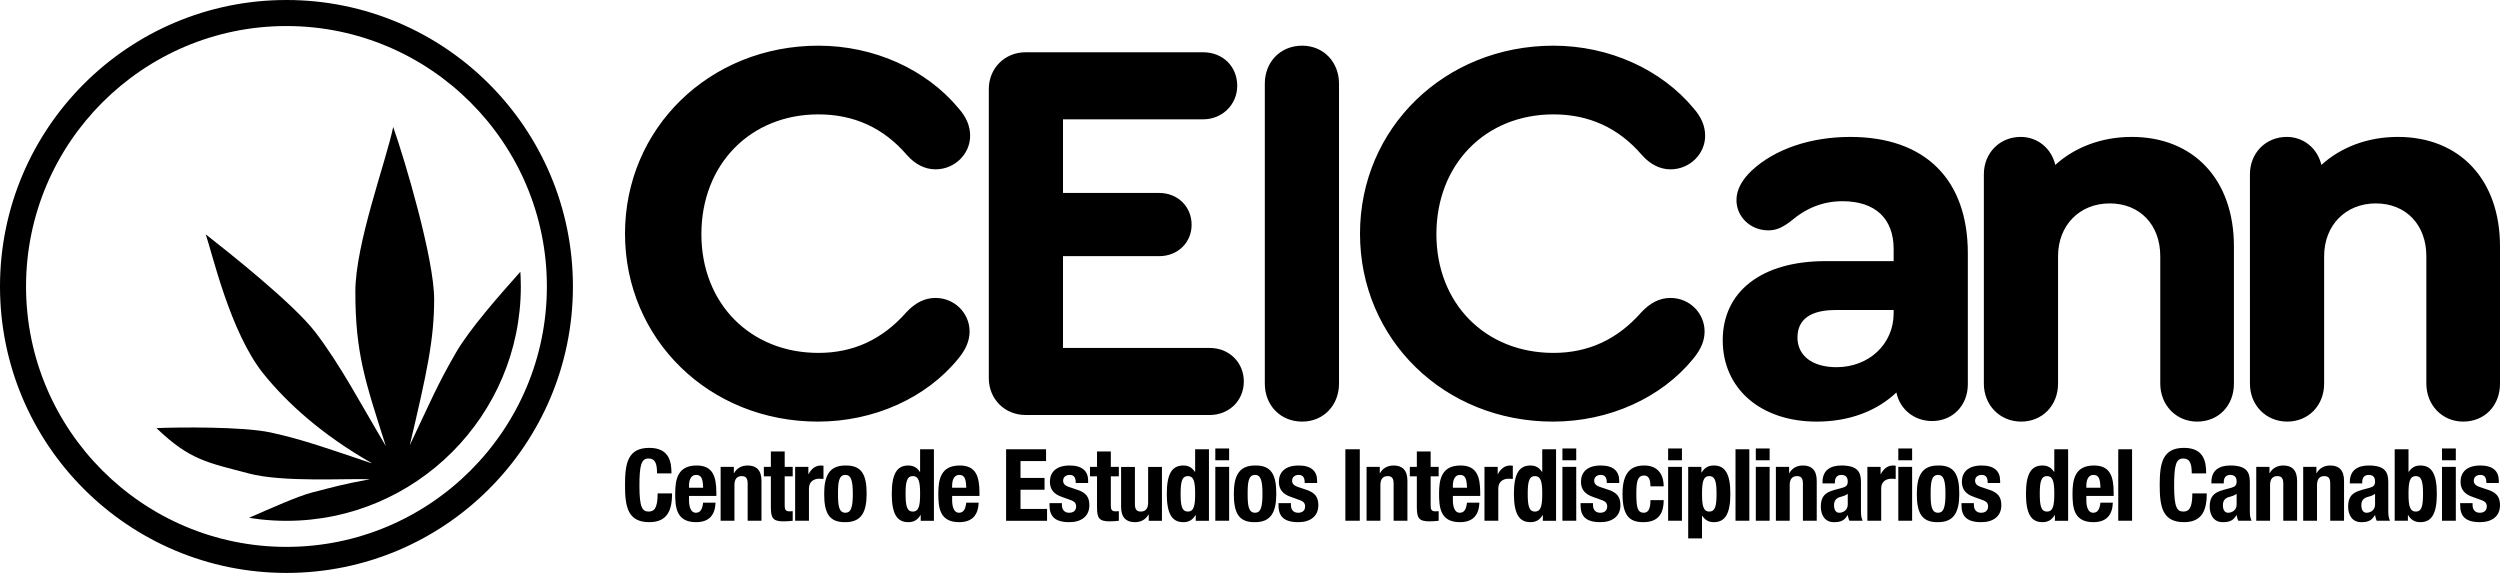 <svg class="logo-ceicaan" xmlns="http://www.w3.org/2000/svg" width="500px" height="114.584px" viewBox="0 0 500 114.584">
	<g class="logo-text">
		<path class="slogan"
			d="M131.409,94.681c0-2.083-0.421-2.984-1.722-2.984c-1.462,0-1.802,1.462-1.802,5.507c0,4.326,0.601,5.106,1.842,5.106c1.042,0,1.802-0.541,1.802-3.624h2.884c0,3.084-0.761,5.747-4.546,5.747c-4.325,0-4.866-3.084-4.866-7.43c0-4.345,0.541-7.43,4.866-7.43c4.125,0,4.426,3.024,4.426,5.106h-2.884L131.409,94.681L131.409,94.681z M137.804,99.187v0.861c0,1.261,0.341,2.503,1.362,2.503c0.921,0,1.301-0.701,1.462-2.023h2.483c-0.1,2.503-1.301,3.905-3.905,3.905c-4.005,0-4.165-3.084-4.165-5.767c0-2.884,0.56-5.567,4.285-5.567c3.224,0,3.945,2.163,3.945,5.467v0.621H137.804z M140.627,97.544c-0.06-1.642-0.261-2.563-1.402-2.563c-1.101,0-1.422,1.142-1.422,2.143v0.42L140.627,97.544L140.627,97.544z M144.124,93.379h2.643v1.262h0.04c0.581-1.061,1.582-1.542,2.744-1.542c1.722,0,2.744,0.941,2.744,3.064v7.991h-2.763v-7.43c0-1.081-0.36-1.502-1.181-1.502c-0.941,0-1.462,0.58-1.462,1.782v7.149h-2.763V93.379H144.124z M154.175,90.295h2.763v3.084h1.602v1.882h-1.602v5.827c0,0.841,0.18,1.182,0.981,1.182c0.22,0,0.44-0.02,0.621-0.04v1.922c-0.601,0.06-1.161,0.12-1.802,0.12c-2.163,0-2.563-0.661-2.563-2.844V95.26h-1.402v-1.882h1.402V90.295z M159.028,93.379h2.643v1.442h0.04c0.561-1.042,1.342-1.722,2.483-1.722c0.16,0,0.341,0.02,0.501,0.04v2.643c-0.28-0.019-0.581-0.04-0.861-0.04c-0.961,0-2.043,0.5-2.043,1.943v6.468h-2.764L159.028,93.379L159.028,93.379z M169.081,93.099c3.324-0.061,4.245,1.922,4.245,5.667c0,3.685-1.081,5.667-4.245,5.667c-3.324,0.06-4.245-1.923-4.245-5.667C164.835,95.081,165.916,93.099,169.081,93.099z M169.081,102.551c1.122,0,1.482-1.101,1.482-3.785s-0.36-3.785-1.482-3.785c-1.362,0-1.482,1.582-1.482,3.785S167.719,102.551,169.081,102.551z M184.141,103.011h-0.04c-0.601,1.002-1.362,1.422-2.443,1.422c-2.263,0-3.304-1.662-3.304-5.667s1.041-5.667,3.304-5.667c1.042,0,1.742,0.42,2.323,1.282h0.04v-4.526h2.763v14.299h-2.643V103.011z M182.559,102.311c1.221,0,1.462-1.202,1.462-3.544c0-2.343-0.24-3.544-1.462-3.544c-1.202,0-1.442,1.201-1.442,3.544C181.117,101.109,181.357,102.311,182.559,102.311z M190.427,99.187v0.861c0,1.261,0.341,2.503,1.362,2.503c0.921,0,1.301-0.701,1.462-2.023h2.483c-0.1,2.503-1.301,3.905-3.905,3.905c-4.005,0-4.165-3.084-4.165-5.767c0-2.884,0.56-5.567,4.285-5.567c3.224,0,3.945,2.163,3.945,5.467v0.621H190.427z M193.251,97.544c-0.06-1.642-0.261-2.563-1.402-2.563c-1.101,0-1.422,1.142-1.422,2.143v0.42L193.251,97.544L193.251,97.544z M209.211,89.854v2.363h-5.107v3.365h4.806v2.363h-4.806v3.845h5.307v2.363h-8.191V89.854H209.211z M212.384,100.628v0.361c0,0.941,0.501,1.562,1.442,1.562c0.841,0,1.402-0.421,1.402-1.282c0-0.701-0.461-1.021-1.002-1.222l-1.942-0.701c-1.522-0.541-2.303-1.481-2.303-3.004c0-1.782,1.122-3.244,3.965-3.244c2.503,0,3.685,1.121,3.685,3.064v0.44h-2.483c0-1.081-0.32-1.622-1.221-1.622c-0.701,0-1.302,0.401-1.302,1.162c0,0.52,0.28,0.961,1.202,1.261l1.662,0.561c1.742,0.58,2.383,1.462,2.383,3.084c0,2.263-1.682,3.384-4.005,3.384c-3.104,0-3.965-1.362-3.965-3.425v-0.381h2.482L212.384,100.628L212.384,100.628z M219.403,90.295h2.763v3.084h1.602v1.882h-1.602v5.827c0,0.841,0.18,1.182,0.981,1.182c0.22,0,0.44-0.02,0.621-0.04v1.922c-0.6,0.06-1.161,0.12-1.802,0.12c-2.163,0-2.563-0.661-2.563-2.844V95.26h-1.402v-1.882h1.402V90.295z M229.746,102.892h-0.04c-0.581,1.061-1.582,1.542-2.744,1.542c-1.722,0-2.744-0.941-2.744-3.064v-7.99h2.763v7.43c0,1.081,0.361,1.502,1.182,1.502c0.941,0,1.462-0.581,1.462-1.782v-7.149h2.763v10.774h-2.643L229.746,102.892L229.746,102.892zM239.148,103.011h-0.04c-0.601,1.002-1.362,1.422-2.443,1.422c-2.263,0-3.304-1.662-3.304-5.667s1.041-5.667,3.304-5.667c1.042,0,1.742,0.42,2.323,1.282h0.04v-4.526h2.763v14.299h-2.643V103.011z M237.567,102.311c1.221,0,1.462-1.202,1.462-3.544c0-2.343-0.24-3.544-1.462-3.544c-1.202,0-1.442,1.201-1.442,3.544C236.125,101.109,236.365,102.311,237.567,102.311zM243.062,89.694h2.763v2.363h-2.763V89.694z M243.062,93.379h2.763v10.774h-2.763V93.379z M251.012,93.099c3.324-0.061,4.245,1.922,4.245,5.667c0,3.685-1.081,5.667-4.245,5.667c-3.324,0.06-4.245-1.923-4.245-5.667C246.767,95.081,247.848,93.099,251.012,93.099z M251.012,102.551c1.121,0,1.482-1.101,1.482-3.785s-0.361-3.785-1.482-3.785c-1.362,0-1.482,1.582-1.482,3.785S249.65,102.551,251.012,102.551z M258.18,100.628v0.361c0,0.941,0.501,1.562,1.442,1.562c0.841,0,1.402-0.421,1.402-1.282c0-0.701-0.461-1.021-1.002-1.222l-1.942-0.701c-1.522-0.541-2.303-1.481-2.303-3.004c0-1.782,1.122-3.244,3.965-3.244c2.503,0,3.685,1.121,3.685,3.064v0.44h-2.483c0-1.081-0.32-1.622-1.221-1.622c-0.701,0-1.302,0.401-1.302,1.162c0,0.52,0.28,0.961,1.202,1.261l1.662,0.561c1.742,0.58,2.383,1.462,2.383,3.084c0,2.263-1.682,3.384-4.005,3.384c-3.104,0-3.965-1.362-3.965-3.425v-0.381h2.482L258.18,100.628L258.18,100.628z M269.074,104.153V89.854h2.884v14.299H269.074z M273.315,93.379h2.643v1.262h0.04c0.581-1.061,1.582-1.542,2.744-1.542c1.722,0,2.744,0.941,2.744,3.064v7.991h-2.763v-7.43c0-1.081-0.36-1.502-1.181-1.502c-0.941,0-1.462,0.58-1.462,1.782v7.149h-2.764L273.315,93.379L273.315,93.379z M283.367,90.295h2.763v3.084h1.602v1.882h-1.602v5.827c0,0.841,0.18,1.182,0.981,1.182c0.22,0,0.44-0.02,0.621-0.04v1.922c-0.6,0.06-1.161,0.12-1.802,0.12c-2.163,0-2.563-0.661-2.563-2.844V95.26h-1.402v-1.882h1.402V90.295z M290.576,99.187v0.861c0,1.261,0.341,2.503,1.362,2.503c0.921,0,1.302-0.701,1.462-2.023h2.483c-0.1,2.503-1.301,3.905-3.905,3.905c-4.005,0-4.165-3.084-4.165-5.767c0-2.884,0.56-5.567,4.285-5.567c3.224,0,3.945,2.163,3.945,5.467v0.621H290.576z M293.4,97.544c-0.06-1.642-0.261-2.563-1.402-2.563c-1.101,0-1.422,1.142-1.422,2.143v0.42L293.4,97.544L293.4,97.544z M296.896,93.379h2.643v1.442h0.04c0.561-1.042,1.342-1.722,2.483-1.722c0.16,0,0.341,0.02,0.501,0.04v2.643c-0.28-0.019-0.581-0.04-0.861-0.04c-0.961,0-2.043,0.5-2.043,1.943v6.468h-2.764L296.896,93.379L296.896,93.379z M308.569,103.011h-0.04c-0.601,1.002-1.362,1.422-2.443,1.422c-2.263,0-3.304-1.662-3.304-5.667s1.041-5.667,3.304-5.667c1.042,0,1.742,0.42,2.323,1.282h0.04v-4.526h2.763v14.299h-2.643V103.011z M306.987,102.311c1.221,0,1.462-1.202,1.462-3.544c0-2.343-0.24-3.544-1.462-3.544c-1.202,0-1.442,1.201-1.442,3.544C305.545,101.109,305.786,102.311,306.987,102.311z M312.483,89.694h2.763v2.363h-2.763V89.694zM312.483,93.379h2.763v10.774h-2.763V93.379z M318.597,100.628v0.361c0,0.941,0.501,1.562,1.442,1.562c0.841,0,1.401-0.421,1.401-1.282c0-0.701-0.461-1.021-1.001-1.222l-1.943-0.701c-1.522-0.541-2.303-1.481-2.303-3.004c0-1.782,1.121-3.244,3.965-3.244c2.503,0,3.685,1.121,3.685,3.064v0.44h-2.483c0-1.081-0.32-1.622-1.221-1.622c-0.701,0-1.302,0.401-1.302,1.162c0,0.52,0.28,0.961,1.202,1.261l1.662,0.561c1.742,0.58,2.383,1.462,2.383,3.084c0,2.263-1.682,3.384-4.005,3.384c-3.104,0-3.965-1.362-3.965-3.425v-0.381h2.483L318.597,100.628L318.597,100.628z M330.09,97.264c0-1.041-0.2-2.163-1.241-2.163c-1.362,0-1.582,1.202-1.582,3.685c0,2.664,0.24,3.765,1.482,3.765c0.921,0,1.341-0.781,1.341-2.524h2.643c0,2.824-1.181,4.406-4.105,4.406c-2.764,0-4.125-1.341-4.125-5.667c0-4.426,1.822-5.667,4.366-5.667c2.543,0,3.864,1.622,3.864,4.165L330.09,97.264L330.09,97.264z M333.625,89.694h2.764v2.363h-2.764V89.694z M333.625,93.379h2.764v10.774h-2.764V93.379z M337.64,93.379h2.643v1.141h0.04c0.6-1.001,1.362-1.422,2.443-1.422c2.263,0,3.304,1.662,3.304,5.667s-1.042,5.667-3.304,5.667c-1.042,0-1.742-0.42-2.323-1.282h-0.04v4.526h-2.764V93.379L337.64,93.379L337.64,93.379zM341.866,102.311c1.202,0,1.442-1.202,1.442-3.544c0-2.343-0.24-3.544-1.442-3.544c-1.222,0-1.462,1.201-1.462,3.544C340.404,101.109,340.644,102.311,341.866,102.311z M347.102,89.854h2.764v14.299h-2.764V89.854z M351.162,89.694h2.764v2.363h-2.764V89.694z M351.162,93.379h2.764v10.774h-2.764V93.379z M355.177,93.379h2.643v1.262h0.04c0.58-1.061,1.582-1.542,2.744-1.542c1.722,0,2.744,0.941,2.744,3.064v7.991h-2.764v-7.43c0-1.081-0.36-1.502-1.181-1.502c-0.941,0-1.462,0.58-1.462,1.782v7.149h-2.764L355.177,93.379L355.177,93.379z M364.503,96.684v-0.261c0-2.483,1.703-3.324,3.785-3.324c3.284,0,3.905,1.362,3.905,3.304v5.667c0,1.001,0.061,1.462,0.34,2.083h-2.643c-0.18-0.34-0.26-0.761-0.34-1.122h-0.04c-0.641,1.122-1.422,1.402-2.744,1.402c-1.922,0-2.603-1.642-2.603-3.084c0-2.023,0.821-2.844,2.723-3.365l1.562-0.42c0.821-0.221,1.101-0.541,1.101-1.261c0-0.821-0.36-1.322-1.282-1.322c-0.841,0-1.282,0.561-1.282,1.402v0.301H364.503z M369.55,98.766c-0.381,0.28-0.841,0.461-1.181,0.541c-1.122,0.24-1.562,0.781-1.562,1.742c0,0.821,0.301,1.502,1.042,1.502s1.702-0.481,1.702-1.662L369.55,98.766L369.55,98.766zM373.475,93.379h2.643v1.442h0.04c0.56-1.042,1.341-1.722,2.483-1.722c0.16,0,0.34,0.02,0.5,0.04v2.643c-0.28-0.019-0.581-0.04-0.861-0.04c-0.961,0-2.042,0.5-2.042,1.943v6.468h-2.764L373.475,93.379L373.475,93.379z M379.661,89.694h2.764v2.363h-2.764V89.694z M379.661,93.379h2.764v10.774h-2.764V93.379z M387.61,93.099c3.325-0.061,4.246,1.922,4.246,5.667c0,3.685-1.081,5.667-4.246,5.667c-3.324,0.06-4.245-1.923-4.245-5.667C383.365,95.081,384.447,93.099,387.61,93.099zM387.61,102.551c1.122,0,1.482-1.101,1.482-3.785s-0.36-3.785-1.482-3.785c-1.362,0-1.481,1.582-1.481,3.785S386.249,102.551,387.61,102.551z M394.778,100.628v0.361c0,0.941,0.5,1.562,1.442,1.562c0.841,0,1.402-0.421,1.402-1.282c0-0.701-0.461-1.021-1.001-1.222l-1.943-0.701c-1.522-0.541-2.303-1.481-2.303-3.004c0-1.782,1.122-3.244,3.965-3.244c2.503,0,3.685,1.121,3.685,3.064v0.44h-2.483c0-1.081-0.321-1.622-1.222-1.622c-0.701,0-1.302,0.401-1.302,1.162c0,0.52,0.28,0.961,1.202,1.261l1.662,0.561c1.742,0.58,2.383,1.462,2.383,3.084c0,2.263-1.682,3.384-4.005,3.384c-3.104,0-3.965-1.362-3.965-3.425v-0.381h2.483L394.778,100.628L394.778,100.628z M410.979,103.011h-0.04c-0.6,1.002-1.362,1.422-2.443,1.422c-2.263,0-3.304-1.662-3.304-5.667s1.041-5.667,3.304-5.667c1.041,0,1.742,0.42,2.323,1.282h0.04v-4.526h2.764v14.299h-2.643v-1.143L410.979,103.011L410.979,103.011z M409.397,102.311c1.221,0,1.462-1.202,1.462-3.544c0-2.343-0.241-3.544-1.462-3.544c-1.202,0-1.442,1.201-1.442,3.544C407.955,101.109,408.195,102.311,409.397,102.311zM417.266,99.187v0.861c0,1.261,0.34,2.503,1.362,2.503c0.921,0,1.302-0.701,1.462-2.023h2.483c-0.1,2.503-1.302,3.905-3.905,3.905c-4.005,0-4.166-3.084-4.166-5.767c0-2.884,0.561-5.567,4.286-5.567c3.224,0,3.944,2.163,3.944,5.467v0.621H417.266zM420.089,97.544c-0.06-1.642-0.26-2.563-1.401-2.563c-1.101,0-1.422,1.142-1.422,2.143v0.42L420.089,97.544L420.089,97.544zM423.65,89.854h2.764v14.299h-2.764V89.854z M438.349,94.681c0-2.083-0.42-2.984-1.722-2.984c-1.462,0-1.802,1.462-1.802,5.507c0,4.326,0.6,5.106,1.842,5.106c1.041,0,1.802-0.541,1.802-3.624h2.884c0,3.084-0.761,5.747-4.546,5.747c-4.326,0-4.866-3.084-4.866-7.43c0-4.345,0.541-7.43,4.866-7.43c4.125,0,4.426,3.024,4.426,5.106h-2.884L438.349,94.681L438.349,94.681z M442.278,96.684v-0.261c0-2.483,1.703-3.324,3.785-3.324c3.284,0,3.905,1.362,3.905,3.304v5.667c0,1.001,0.06,1.462,0.34,2.083h-2.643c-0.18-0.34-0.26-0.761-0.34-1.122h-0.04c-0.641,1.122-1.422,1.402-2.744,1.402c-1.922,0-2.603-1.642-2.603-3.084c0-2.023,0.821-2.844,2.723-3.365l1.562-0.42c0.821-0.221,1.101-0.541,1.101-1.261c0-0.821-0.36-1.322-1.282-1.322c-0.841,0-1.282,0.561-1.282,1.402v0.301H442.278z M447.325,98.766c-0.381,0.28-0.841,0.461-1.181,0.541c-1.122,0.24-1.562,0.781-1.562,1.742c0,0.821,0.301,1.502,1.042,1.502s1.702-0.481,1.702-1.662L447.325,98.766L447.325,98.766z M451.25,93.379h2.643v1.262h0.04c0.58-1.061,1.582-1.542,2.744-1.542c1.722,0,2.744,0.941,2.744,3.064v7.991h-2.764v-7.43c0-1.081-0.36-1.502-1.181-1.502c-0.941,0-1.462,0.58-1.462,1.782v7.149h-2.764L451.25,93.379L451.25,93.379z M460.639,93.379h2.643v1.262h0.04c0.58-1.061,1.582-1.542,2.744-1.542c1.722,0,2.744,0.941,2.744,3.064v7.991h-2.764v-7.43c0-1.081-0.36-1.502-1.181-1.502c-0.941,0-1.462,0.58-1.462,1.782v7.149h-2.764L460.639,93.379L460.639,93.379z M469.965,96.684v-0.261c0-2.483,1.703-3.324,3.785-3.324c3.284,0,3.905,1.362,3.905,3.304v5.667c0,1.001,0.06,1.462,0.34,2.083h-2.643c-0.18-0.34-0.26-0.761-0.34-1.122h-0.04c-0.641,1.122-1.422,1.402-2.744,1.402c-1.923,0-2.603-1.642-2.603-3.084c0-2.023,0.821-2.844,2.723-3.365l1.562-0.42c0.821-0.221,1.101-0.541,1.101-1.261c0-0.821-0.36-1.322-1.282-1.322c-0.841,0-1.282,0.561-1.282,1.402v0.301H469.965z M475.011,98.766c-0.381,0.28-0.841,0.461-1.181,0.541c-1.122,0.24-1.562,0.781-1.562,1.742c0,0.821,0.301,1.502,1.042,1.502s1.702-0.481,1.702-1.662L475.011,98.766L475.011,98.766z M478.937,89.854h2.764v4.526h0.04c0.581-0.861,1.282-1.282,2.323-1.282c2.263,0,3.304,1.662,3.304,5.667s-1.042,5.667-3.304,5.667c-1.081,0-1.842-0.42-2.443-1.422h-0.04v1.142h-2.643V89.854L478.937,89.854L478.937,89.854z M483.163,102.311c1.202,0,1.442-1.202,1.442-3.544c0-2.343-0.24-3.544-1.442-3.544c-1.222,0-1.462,1.201-1.462,3.544C481.701,101.109,481.941,102.311,483.163,102.311z M488.399,89.694h2.764v2.363h-2.764V89.694zM488.399,93.379h2.764v10.774h-2.764V93.379z M494.513,100.628v0.361c0,0.941,0.5,1.562,1.442,1.562c0.841,0,1.402-0.421,1.402-1.282c0-0.701-0.461-1.021-1.001-1.222l-1.943-0.701c-1.522-0.541-2.303-1.481-2.303-3.004c0-1.782,1.122-3.244,3.965-3.244c2.503,0,3.685,1.121,3.685,3.064v0.44h-2.483c0-1.081-0.321-1.622-1.222-1.622c-0.701,0-1.302,0.401-1.302,1.162c0,0.52,0.28,0.961,1.202,1.261l1.662,0.561c1.742,0.58,2.383,1.462,2.383,3.084c0,2.263-1.682,3.384-4.005,3.384c-3.104,0-3.965-1.362-3.965-3.425v-0.381h2.483L494.513,100.628L494.513,100.628z" />
		<path class="text"
			d="M125.001,46.728c0-21.104,16.927-37.592,38.691-37.592c11.102,0,21.544,4.727,28.029,12.531c1.539,1.758,2.308,3.517,2.308,5.496c0,3.627-3.077,6.705-6.925,6.705c-2.088,0-4.067-0.99-5.716-2.858c-4.726-5.496-10.662-8.134-17.697-8.134c-13.63,0-23.413,10.003-23.413,23.962c0,13.85,9.783,23.742,23.413,23.742c6.925,0,12.75-2.638,17.587-8.134c1.758-1.869,3.627-2.857,5.825-2.857c3.847,0,6.815,3.077,6.815,6.705c0,1.759-0.66,3.517-2.308,5.496c-6.375,7.804-16.817,12.531-28.029,12.531C141.818,84.32,125.001,67.832,125.001,46.728zM197.762,75.636V17.819c0-4.177,3.188-7.365,7.364-7.365h35.504c3.957,0,6.815,2.858,6.815,6.705c0,3.738-2.968,6.705-6.815,6.705h-28.029v14.729h19.236c3.737,0,6.485,2.748,6.485,6.375c0,3.517-2.748,6.265-6.485,6.265h-19.236V69.59h29.348c3.957,0,6.815,2.968,6.815,6.705c0,3.847-2.968,6.705-6.815,6.705h-36.823C200.95,83.001,197.762,79.813,197.762,75.636zM252.963,76.735V16.72c0-4.287,3.077-7.584,7.474-7.584c4.287,0,7.365,3.298,7.365,7.584v60.015c0,4.287-3.078,7.585-7.365,7.585C256.041,84.32,252.963,81.022,252.963,76.735z M272.001,46.728c0-21.104,16.927-37.592,38.691-37.592c11.102,0,21.543,4.727,28.029,12.531c1.539,1.758,2.308,3.517,2.308,5.496c0,3.627-3.077,6.705-6.924,6.705c-2.089,0-4.067-0.99-5.716-2.858c-4.727-5.496-10.662-8.134-17.697-8.134c-13.63,0-23.412,10.003-23.412,23.962c0,13.85,9.783,23.742,23.412,23.742c6.925,0,12.751-2.638,17.587-8.134c1.759-1.869,3.627-2.857,5.826-2.857c3.847,0,6.815,3.077,6.815,6.705c0,1.759-0.66,3.517-2.308,5.496c-6.376,7.804-16.818,12.531-28.029,12.531C288.818,84.32,272.001,67.832,272.001,46.728z M393.567,50.685v26.16c0,4.287-3.077,7.365-7.144,7.365c-3.627,0-6.486-2.418-7.144-5.715c-3.957,3.737-9.453,5.826-15.939,5.826c-11.211,0-18.795-6.595-18.795-16.268c0-9.783,7.804-15.828,20.554-15.828h13.63v-2.418c0-6.046-3.627-9.563-10.223-9.563c-3.847,0-7.254,1.319-10.442,4.067c-1.759,1.319-2.968,1.759-4.397,1.759c-3.627,0-6.375-2.748-6.375-6.045c0-2.088,1.099-4.067,3.077-5.936c4.617-4.287,11.761-6.705,19.676-6.705C384.994,27.382,393.567,35.846,393.567,50.685z M378.728,62.666v-0.66h-11.651c-4.947,0-7.585,1.869-7.585,5.496s2.968,5.936,7.804,5.936C373.782,73.438,378.728,68.821,378.728,62.666z M446.784,49.256v27.479c0,4.397-3.077,7.585-7.365,7.585c-4.177,0-7.365-3.298-7.365-7.585V51.234c0-6.265-4.067-10.552-10.112-10.552s-10.332,4.397-10.332,10.552v25.501c0,4.397-3.188,7.585-7.365,7.585c-4.286,0-7.474-3.298-7.474-7.585V34.856c0-4.287,3.188-7.474,7.365-7.474c3.407,0,6.155,2.308,6.924,5.606c3.848-3.517,9.233-5.606,15.279-5.606C438.759,27.382,446.784,35.956,446.784,49.256z M500,49.256v27.479c0,4.397-3.077,7.585-7.365,7.585c-4.177,0-7.365-3.298-7.365-7.585V51.234c0-6.265-4.067-10.552-10.112-10.552s-10.332,4.397-10.332,10.552v25.501c0,4.397-3.188,7.585-7.365,7.585c-4.286,0-7.474-3.298-7.474-7.585V34.856c0-4.287,3.188-7.474,7.365-7.474c3.407,0,6.155,2.308,6.924,5.606c3.848-3.517,9.233-5.606,15.279-5.606C491.976,27.382,500,35.956,500,49.256z" />
	</g>
	<g class="logo-iso">
		<path class="border"
			d="M57.292,0c31.642,0,57.292,25.651,57.292,57.292s-25.651,57.292-57.292,57.292S0,88.934,0,57.292S25.651,0,57.292,0z M109.376,57.292c0-28.719-23.365-52.084-52.084-52.084S5.208,28.573,5.208,57.292s23.365,52.084,52.084,52.084S109.376,86.011,109.376,57.292z" />
		<path class="leaf"
			d="M104.126,55.398c0.025,0.629,0.041,1.259,0.041,1.894c0,25.847-21.028,46.875-46.875,46.875c-1.761,0-3.498-0.101-5.209-0.291c-0.765-0.085-1.525-0.188-2.279-0.31c4.246-1.869,9.863-4.364,12.572-5.057c4.554-1.166,6.148-1.656,11.621-2.657c-4.697-0.193-17.403,0.655-24.218-1.155c-8.148-2.164-11.781-2.618-18.481-9.074c4.129-0.181,17.176-0.343,22.831,0.873c6.432,1.383,12.542,3.588,20.086,6.122h0.128c-9.895-5.621-16.941-12.013-21.648-17.863c-6.72-8.352-10.288-24.328-11.553-27.889c4.133,3.246,17.549,13.801,21.996,19.66c5.058,6.662,8.856,14.003,14.033,22.697c-4.099-12.852-6.101-18.518-6.101-30.871c0-9.6,6.101-25.924,7.572-32.957c2.438,6.93,8.188,26.438,8.188,34.446c0,8.008-1.411,14.555-4.877,29.218c4.243-8.953,5.474-12.007,9.215-18.489c2.734-4.737,8.46-11.214,12.903-16.221C104.094,54.698,104.112,55.047,104.126,55.398z" />
	</g>
</svg>